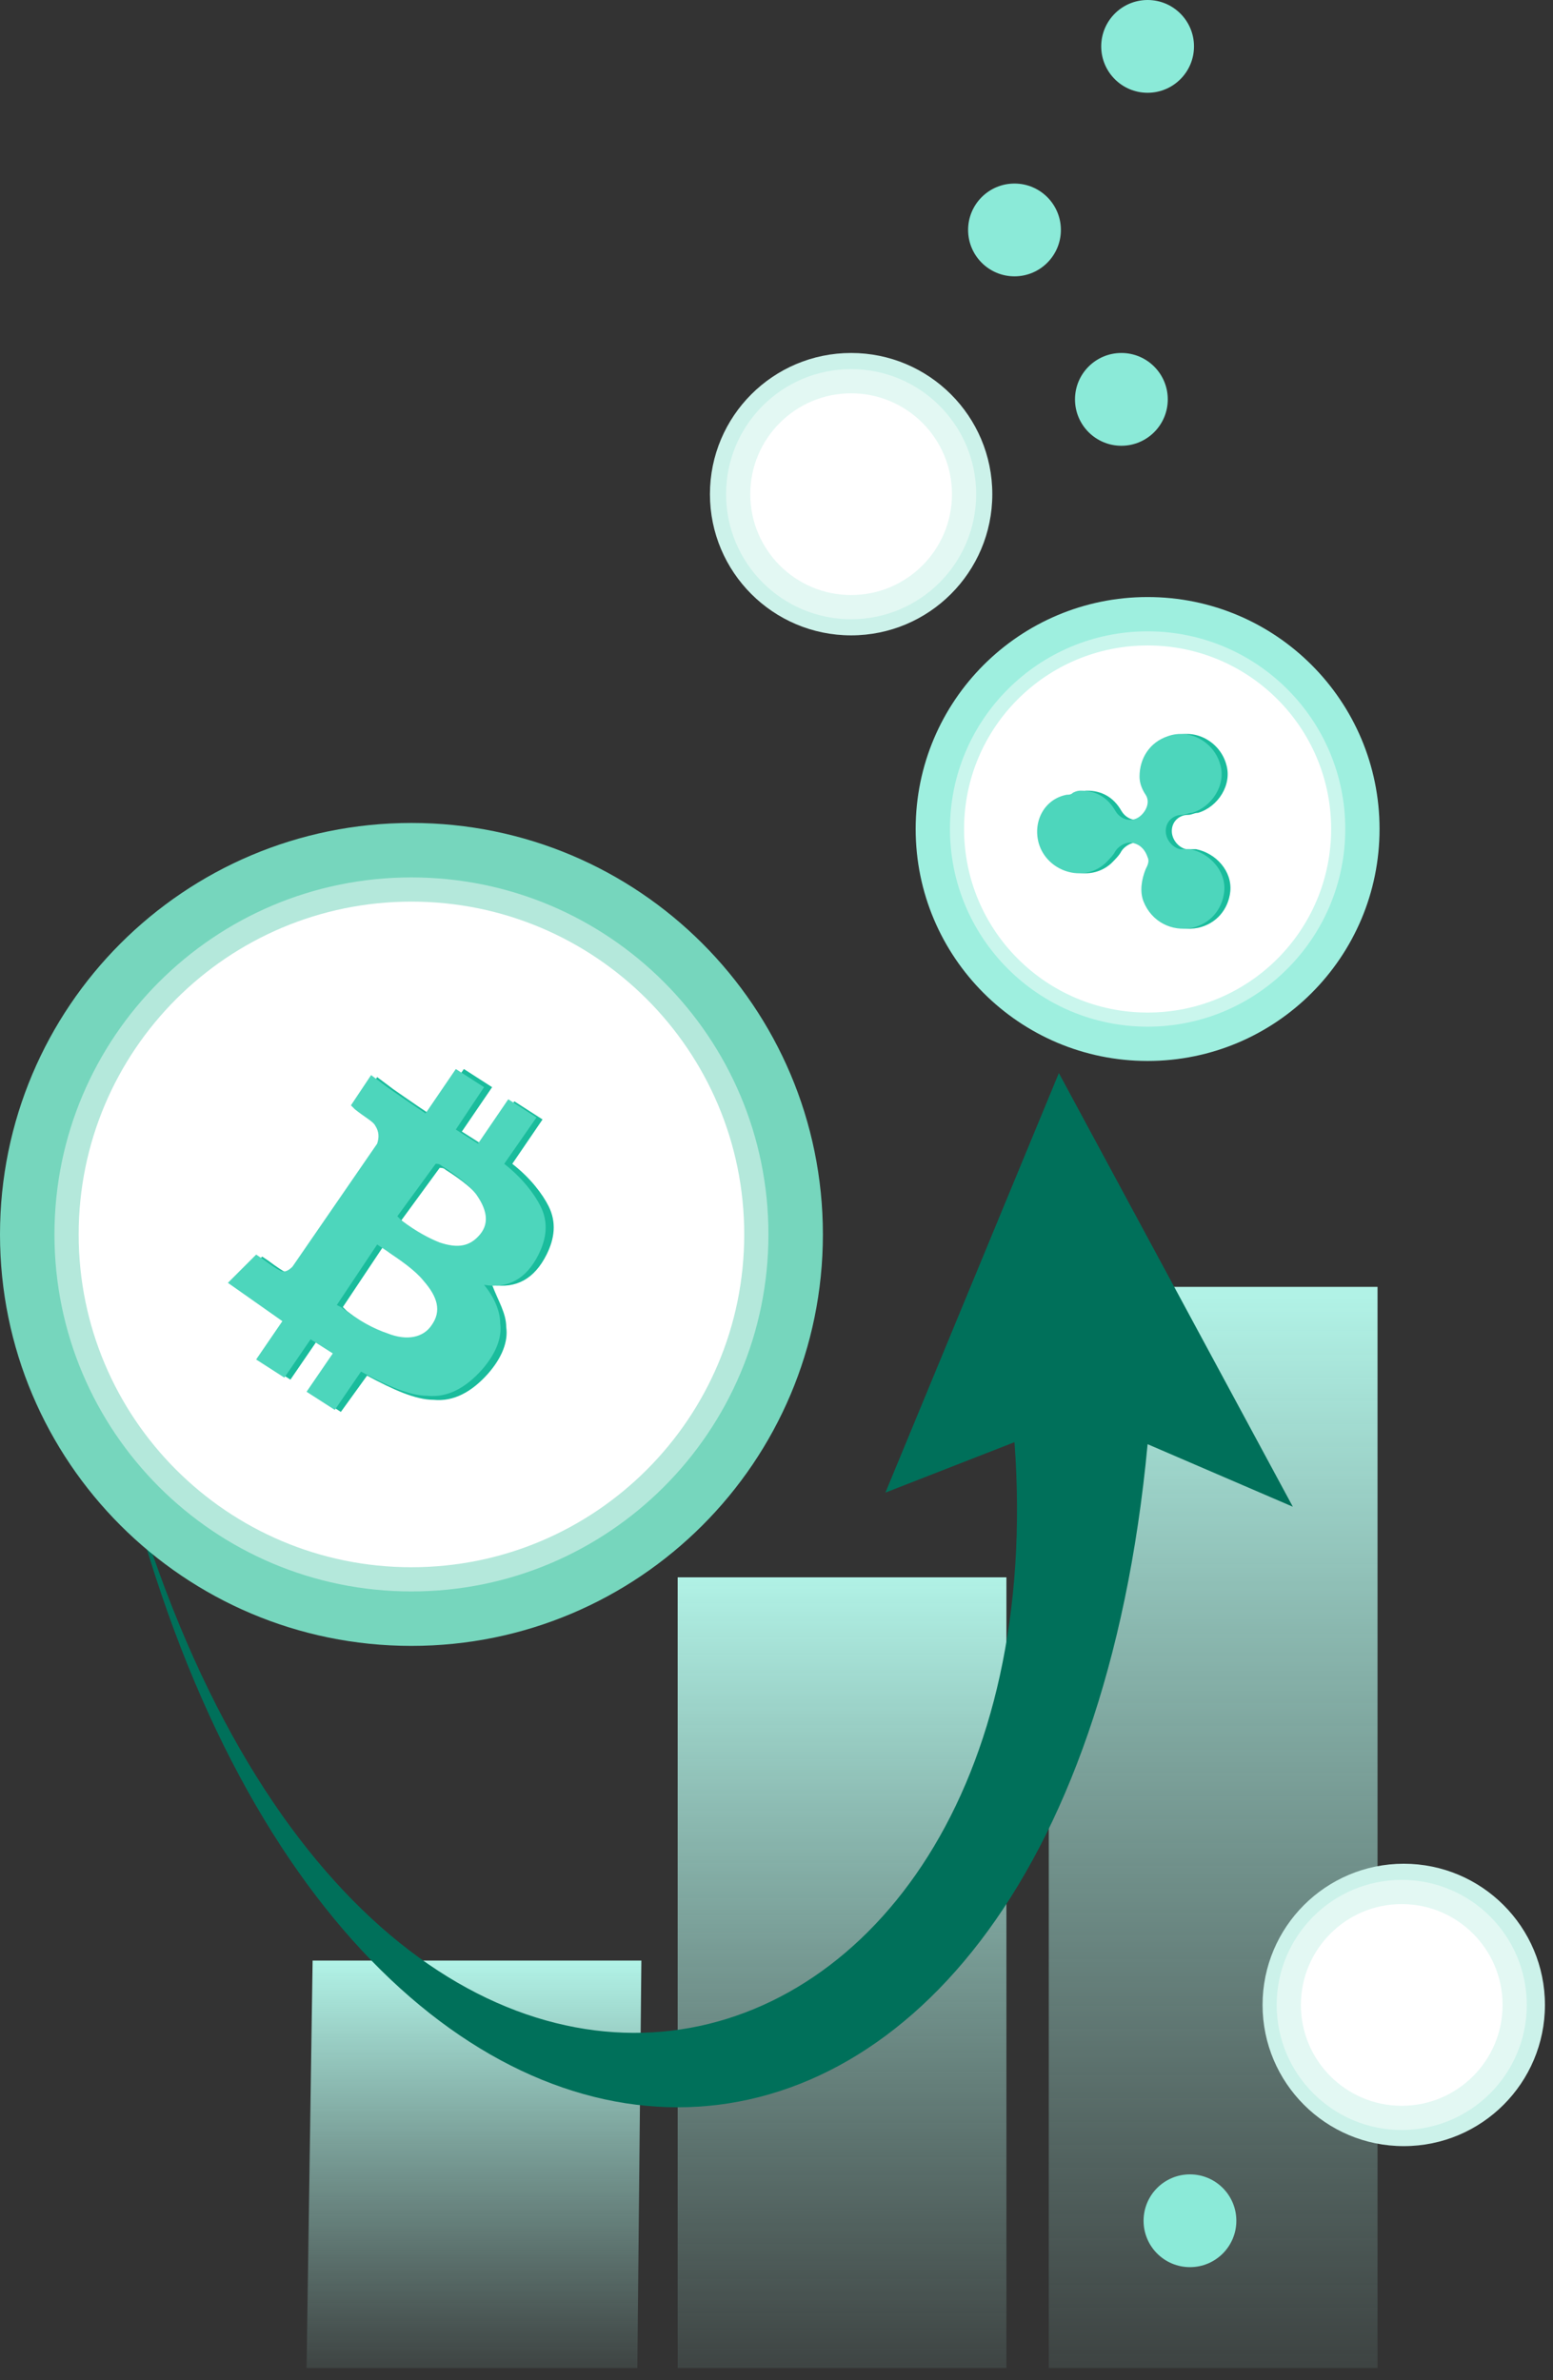 <svg width="77" height="118" viewBox="0 0 77 118" fill="none" xmlns="http://www.w3.org/2000/svg">
<rect x="0" y="0" width="77" height="118" fill="#333333" stroke="none"/>
<path d="M7.62939e-07 20.2H16.4L16.6 -3.05176e-06H0.3L7.62939e-07 20.2Z" transform="translate(15.2 97.2)" fill="url(#paint0_linear)"/>
<path d="M-1.52588e-06 39.2H16.3V-3.05176e-06H-1.52588e-06V39.2Z" transform="translate(33.6 78.2)" fill="url(#paint1_linear)"/>
<path d="M0 53.6H16.3V50.8V-7.62939e-07H0V53.6Z" transform="translate(52 63.8)" fill="url(#paint2_linear)"/>
<path fill-rule="evenodd" clip-rule="evenodd" d="M-7.62939e-07 18C10.1 62.5 47 62.1 51.1 18.4L58.3 21.5L46.7 7.62939e-07L38.1 20.8L44.5 18.3C47 52.3 11.5 62.2 -7.62939e-07 18Z" transform="translate(5.8 53.2)" fill="#00705A"/>
<path d="M7 14C10.866 14 14 10.866 14 7C14 3.134 10.866 0 7 0C3.134 0 0 3.134 0 7C0 10.866 3.134 14 7 14Z" transform="translate(62.6 92.4)" fill="#CCF2EA"/>
<path opacity="0.45" d="M6.2 12.4C9.624 12.4 12.4 9.624 12.4 6.2C12.4 2.776 9.624 -3.05176e-06 6.2 -3.05176e-06C2.776 -3.05176e-06 3.05176e-06 2.776 3.05176e-06 6.2C3.05176e-06 9.624 2.776 12.4 6.2 12.4Z" transform="translate(63.3 93.2)" fill="white"/>
<path d="M5 10C7.761 10 10 7.761 10 5C10 2.239 7.761 0 5 0C2.239 0 0 2.239 0 5C0 7.761 2.239 10 5 10Z" transform="translate(64.5 94.4)" fill="white"/>
<path d="M7 14C10.866 14 14 10.866 14 7C14 3.134 10.866 0 7 0C3.134 0 0 3.134 0 7C0 10.866 3.134 14 7 14Z" transform="translate(35.2 17.5)" fill="#CCF2EA"/>
<path opacity="0.45" d="M6.2 12.4C9.624 12.4 12.4 9.624 12.4 6.2C12.4 2.776 9.624 0 6.2 0C2.776 0 0 2.776 0 6.2C0 9.624 2.776 12.4 6.2 12.4Z" transform="translate(36 18.3)" fill="white"/>
<path d="M5 10C7.761 10 10 7.761 10 5C10 2.239 7.761 0 5 0C2.239 0 0 2.239 0 5C0 7.761 2.239 10 5 10Z" transform="translate(37.2 19.5)" fill="white"/>
<path d="M2.3 4.6C3.57 4.6 4.6 3.57 4.6 2.3C4.6 1.03 3.57 3.05176e-06 2.3 3.05176e-06C1.03 3.05176e-06 -3.05176e-06 1.03 -3.05176e-06 2.3C-3.05176e-06 3.57 1.03 4.6 2.3 4.6Z" transform="translate(56.7 107.8)" fill="#8BEAD8"/>
<path d="M2.3 4.6C3.57 4.6 4.6 3.57 4.6 2.3C4.6 1.03 3.57 0 2.3 0C1.03 0 3.05176e-06 1.03 3.05176e-06 2.3C3.05176e-06 3.57 1.03 4.6 2.3 4.6Z" transform="translate(53.3 17.5)" fill="#8BEAD8"/>
<path d="M2.3 4.6C3.57 4.6 4.6 3.57 4.6 2.3C4.6 1.03 3.57 0 2.3 0C1.03 0 0 1.03 0 2.3C0 3.57 1.03 4.6 2.3 4.6Z" transform="translate(48 9.1)" fill="#8BEAD8"/>
<path d="M2.3 4.6C3.57 4.6 4.6 3.57 4.6 2.3C4.6 1.03 3.57 0 2.3 0C1.03 0 0 1.03 0 2.3C0 3.57 1.03 4.6 2.3 4.6Z" transform="translate(54.6)" fill="#8BEAD8"/>
<path d="M11.5 23C17.851 23 23 17.851 23 11.5C23 5.149 17.851 0 11.5 0C5.149 0 0 5.149 0 11.5C0 17.851 5.149 23 11.5 23Z" transform="translate(45.4 29.6)" fill="#9EEFDF"/>
<path opacity="0.45" d="M9.8 19.6C15.212 19.6 19.6 15.212 19.6 9.8C19.6 4.388 15.212 0 9.8 0C4.388 0 0 4.388 0 9.8C0 15.212 4.388 19.6 9.8 19.6Z" transform="translate(47.1 31.3)" fill="white"/>
<path d="M9.1 18.2C14.126 18.2 18.2 14.126 18.2 9.1C18.2 4.074 14.126 0 9.1 0C4.074 0 3.05176e-06 4.074 3.05176e-06 9.1C3.05176e-06 14.126 4.074 18.2 9.1 18.2Z" transform="translate(47.8 32)" fill="white"/>
<path d="M2.177 2.814C2.877 2.814 3.477 3.114 3.877 3.814C4.177 4.314 4.777 4.414 5.177 4.014C5.477 3.714 5.577 3.314 5.377 3.014C5.177 2.714 5.077 2.414 5.077 2.114C5.077 1.214 5.577 0.414 6.477 0.114C7.577 -0.286 8.777 0.414 9.077 1.514C9.377 2.514 8.677 3.614 7.677 3.914C7.477 3.914 7.377 4.014 7.177 4.014C6.777 4.014 6.377 4.314 6.377 4.814C6.377 5.214 6.677 5.614 7.077 5.714C7.277 5.714 7.377 5.714 7.577 5.714C8.577 5.914 9.377 6.814 9.277 7.814C9.177 8.714 8.577 9.414 7.677 9.614C6.677 9.814 5.677 9.314 5.277 8.314C5.077 7.814 5.177 7.214 5.377 6.714C5.477 6.514 5.577 6.314 5.477 6.114C5.377 5.814 5.177 5.514 4.777 5.414C4.477 5.314 4.077 5.514 3.877 5.814C3.777 6.014 3.577 6.214 3.377 6.414C2.277 7.414 0.477 6.814 0.077 5.414C-0.223 4.314 0.377 3.214 1.477 3.014C1.577 3.014 1.677 3.014 1.777 2.914C1.977 2.814 2.077 2.814 2.177 2.814Z" transform="translate(51.723 36.386)" fill="#1ABC9C"/>
<path d="M2.177 2.814C2.877 2.814 3.477 3.114 3.877 3.814C4.177 4.314 4.777 4.414 5.177 4.014C5.477 3.714 5.577 3.314 5.377 3.014C5.177 2.714 5.077 2.414 5.077 2.114C5.077 1.214 5.577 0.414 6.477 0.114C7.577 -0.286 8.777 0.414 9.077 1.514C9.377 2.514 8.677 3.614 7.677 3.914C7.477 3.914 7.377 4.014 7.177 4.014C6.777 4.014 6.377 4.314 6.377 4.814C6.377 5.214 6.677 5.614 7.077 5.714C7.277 5.714 7.377 5.714 7.577 5.714C8.577 5.914 9.377 6.814 9.277 7.814C9.177 8.714 8.577 9.414 7.677 9.614C6.677 9.814 5.677 9.314 5.277 8.314C5.077 7.814 5.177 7.214 5.377 6.714C5.477 6.514 5.577 6.314 5.477 6.114C5.377 5.814 5.177 5.514 4.777 5.414C4.477 5.314 4.077 5.514 3.877 5.814C3.777 6.014 3.577 6.214 3.377 6.414C2.277 7.414 0.477 6.814 0.077 5.414C-0.223 4.314 0.377 3.214 1.477 3.014C1.577 3.014 1.677 3.014 1.777 2.914C1.977 2.814 2.077 2.814 2.177 2.814Z" transform="translate(51.423 36.386)" fill="#4DD6BC"/>
<path d="M20.4 40.8C31.667 40.8 40.8 31.667 40.8 20.4C40.8 9.133 31.667 0 20.4 0C9.133 0 0 9.133 0 20.4C0 31.667 9.133 40.8 20.4 40.8Z" transform="translate(0 40.8)" fill="#76D6BD"/>
<path opacity="0.45" d="M17.7 35.4C27.475 35.4 35.4 27.475 35.4 17.7C35.4 7.925 27.475 0 17.7 0C7.925 0 0 7.925 0 17.7C0 27.475 7.925 35.4 17.7 35.4Z" transform="translate(2.7 43.5)" fill="white"/>
<path d="M16.5 33C25.613 33 33 25.613 33 16.5C33 7.387 25.613 0 16.5 0C7.387 0 0 7.387 0 16.5C0 25.613 7.387 33 16.5 33Z" transform="translate(3.9 44.7)" fill="white"/>
<path d="M13.5 12.8C13.6 13.5 13.3 14.3 12.6 15.1C11.8 16 10.9 16.5 9.9 16.4C9 16.4 7.9 15.9 6.6 15.2L5.3 17L3.9 16.1L5.2 14.2L4.1 13.5L2.8 15.4L1.4 14.5L2.7 12.6L-1.52588e-06 10.7L1.4 9.3L1.7 9.5C2.1 9.8 2.4 10 2.6 10.1C2.8 10.2 3 10.1 3.2 9.9L7.4 3.8C7.5 3.5 7.5 3.2 7.3 2.9C7.2 2.7 6.8 2.5 6.3 2.1L6.1 1.9L7.1 0.4L7.9 1C8.9 1.7 9.5 2.1 9.8 2.3L11.4 0L12.8 0.9L11.3 3.1L12.4 3.8L13.9 1.6L15.3 2.5L13.8 4.7C14.7 5.4 15.3 6.2 15.6 6.8C16 7.6 15.9 8.4 15.5 9.2C14.9 10.4 14 10.9 12.8 10.7C13.1 11.5 13.5 12.1 13.5 12.8ZM8.3 7.5L8.5 7.7C9.3 8.3 9.9 8.6 10.4 8.8C11.3 9.1 11.9 9 12.4 8.4C12.9 7.8 12.7 7.1 12.2 6.4C11.9 6 11.3 5.5 10.5 5C10.4 4.9 10.3 4.9 10.2 4.9L8.3 7.5ZM5.6 12C6.5 12.7 7.3 13.1 7.9 13.3C8.9 13.7 9.7 13.5 10.1 12.9C10.6 12.2 10.4 11.5 9.7 10.7C9.3 10.2 8.6 9.7 7.7 9.1L7.4 8.8L5.4 11.8L5.6 12Z" transform="translate(11.6 53)" fill="#1ABC9C"/>
<path d="M13.5 12.6C13.6 13.3 13.3 14.1 12.6 14.9C11.8 15.8 10.9 16.3 9.9 16.2C9 16.2 7.9 15.7 6.6 15L5.3 16.9L3.9 16L5.2 14.1L4.1 13.4L2.8 15.3L1.4 14.4L2.7 12.5L-7.62939e-07 10.6L1.4 9.2L1.7 9.4C2.1 9.7 2.4 9.9 2.6 10C2.8 10.1 3 10 3.2 9.8L7.4 3.7C7.5 3.4 7.5 3.1 7.3 2.8C7.2 2.6 6.8 2.4 6.3 2L6.1 1.8L7.1 0.3L7.9 0.9C8.9 1.6 9.5 2 9.8 2.2L11.3 0L12.7 0.9L11.3 3L12.4 3.7L13.9 1.5L15.3 2.4L13.7 4.7C14.6 5.4 15.2 6.2 15.5 6.8C15.9 7.6 15.8 8.4 15.4 9.2C14.8 10.4 13.9 10.9 12.7 10.7C13.2 11.3 13.5 12 13.5 12.6ZM8.4 7.3L8.6 7.5C9.4 8.1 10 8.4 10.5 8.6C11.4 8.9 12 8.8 12.5 8.2C13 7.6 12.8 6.9 12.3 6.2C12 5.8 11.4 5.3 10.6 4.8C10.5 4.7 10.4 4.7 10.3 4.7L8.4 7.3ZM5.6 11.8C6.5 12.5 7.3 12.9 7.9 13.1C8.9 13.5 9.7 13.3 10.1 12.7C10.6 12 10.4 11.3 9.7 10.5C9.3 10 8.6 9.5 7.7 8.9L7.4 8.7L5.4 11.7L5.6 11.8Z" transform="translate(11.3 53)" fill="#4DD6BC"/>
<defs>
<linearGradient id="paint0_linear" x2="1" gradientUnits="userSpaceOnUse" gradientTransform="translate(18.415 20.236) scale(20.214 -20.214) rotate(90)">
<stop stop-color="#A2DDD2" stop-opacity="0.1"/>
<stop offset="0.996" stop-color="#B1F2E6"/>
</linearGradient>
<linearGradient id="paint1_linear" x2="1" gradientUnits="userSpaceOnUse" gradientTransform="translate(27.794 39.236) scale(39.217 -39.217) rotate(90)">
<stop stop-color="#A2DDD2" stop-opacity="0.1"/>
<stop offset="0.996" stop-color="#B1F2E6"/>
</linearGradient>
<linearGradient id="paint2_linear" x2="1" gradientUnits="userSpaceOnUse" gradientTransform="translate(34.98 53.636) scale(53.613 -53.613) rotate(90)">
<stop stop-color="#A2DDD2" stop-opacity="0.1"/>
<stop offset="0.996" stop-color="#B1F2E6"/>
</linearGradient>
</defs>
</svg>
